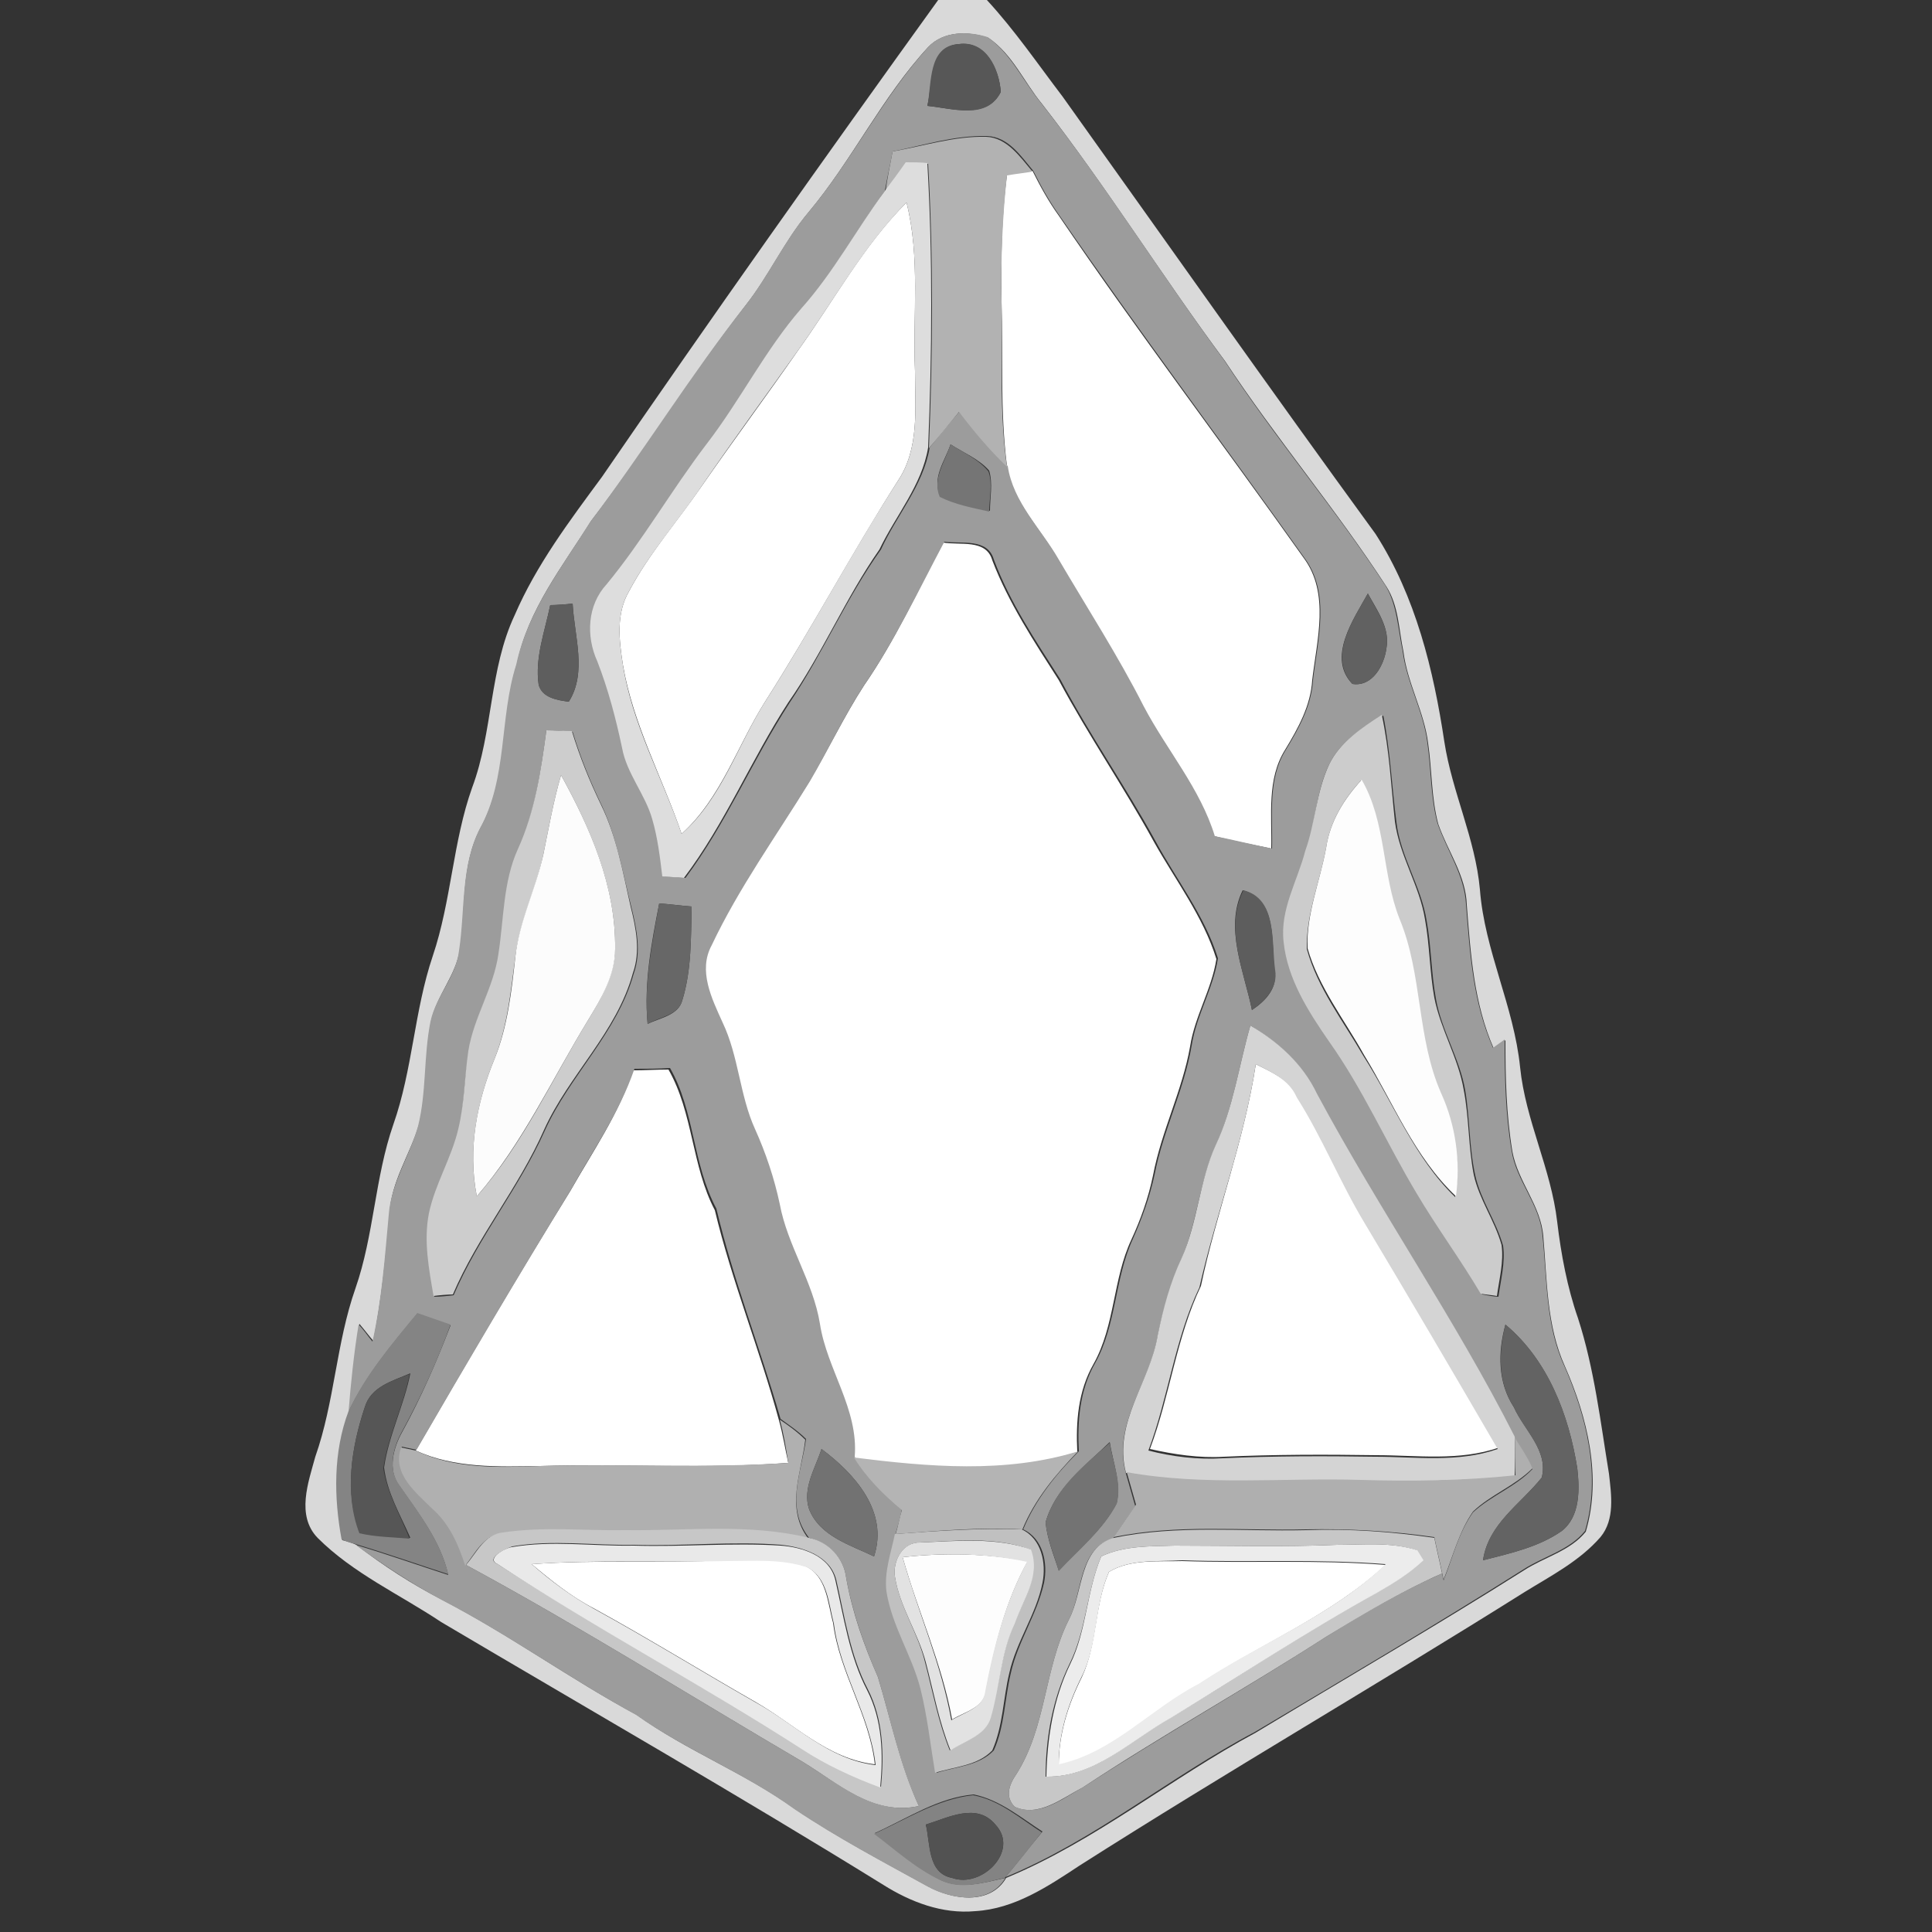 <?xml version="1.0" encoding="utf-8"?>
<!-- Generator: Adobe Illustrator 26.0.3, SVG Export Plug-In . SVG Version: 6.00 Build 0)  -->
<svg version="1.1" id="Layer_1" xmlns="http://www.w3.org/2000/svg" xmlns:xlink="http://www.w3.org/1999/xlink" x="0px" y="0px"
	 viewBox="0 0 250 250" style="enable-background:new 0 0 250 250;" xml:space="preserve">
<rect x="0" y="0" width="250" height="250" fill="#333333" stroke="none"/>
<style type="text/css">
	.st0{fill:#FFFFFF;}
	.st1{fill:#D9D9D9;}
	.st2{fill:#9C9C9C;}
	.st3{fill:#575757;}
	.st4{fill:#B2B2B2;}
	.st5{fill:#DDDDDD;}
	.st6{fill:#757575;}
	.st7{fill:#5E5E5E;}
	.st8{fill:#616161;}
	.st9{fill:#CCCCCC;}
	.st10{fill:#CDCDCD;}
	.st11{fill:#FCFCFC;}
	.st12{fill:#FDFDFD;}
	.st13{fill:#5D5D5D;}
	.st14{fill:#676767;}
	.st15{fill:#D4D4D4;}
	.st16{fill:#848484;}
	.st17{fill:#636363;}
	.st18{fill:#565656;}
	.st19{fill:#B0B0B0;}
	.st20{fill:#AFAFAF;}
	.st21{fill:#B4B4B4;}
	.st22{fill:#737373;}
	.st23{fill:#727272;}
	.st24{fill:#C7C7C7;}
	.st25{fill:#C0C0C0;}
	.st26{fill:#E2E2E2;}
	.st27{fill:#E9E9E9;}
	.st28{fill:#ECECEC;}
	.st29{fill:#838383;}
	.st30{fill:#525252;}
</style>
<g id="_x23_ffffffff">
	<path class="st0" d="M130.3,22.6c1.1-0.2,2.2-0.3,3.3-0.5c1,2,2.1,4,3.4,5.8c10.2,15,21.2,29.5,31.7,44.3
		c3.4,4.6,1.7,10.6,1.1,15.8c-0.2,3.3-1.8,6.2-3.5,9c-2.4,3.8-1.7,8.5-1.8,12.8c-2.5-0.5-4.9-1-7.4-1.6c-1.9-6.2-6.2-11.2-9.2-16.8
		c-3.4-6.5-7.3-12.7-11-19c-2.2-4-5.9-7.4-6.6-12.1c-0.9-7.1-0.5-14.2-0.7-21.3C129.5,33.5,129.6,28,130.3,22.6z"/>
	<path class="st0" d="M103.3,45.3c4.6-6.4,8.4-13.5,14-19.1c1.8,7.1,0.8,14.5,1.1,21.8c0,4.8,0.6,10-2.2,14.2
		c-6,9.4-11.2,19.2-17.2,28.6c-3.6,5.7-5.7,12.5-10.8,17.1c-2.5-7.3-6.3-14.2-7.6-21.9c-0.5-3.2-0.9-6.6,0.8-9.5
		c2.6-4.9,6.3-9.1,9.4-13.6C94.9,57,99.2,51.2,103.3,45.3z"/>
	<path class="st0" d="M111.8,88.7c4-5.8,7-12.3,10.2-18.5c2.2,0.4,5.6-0.5,6.4,2.3c2.1,5.5,5.4,10.5,8.6,15.5
		c3.8,7.1,8.4,13.8,12.3,20.9c2.8,5,6.4,9.7,8.1,15.2c-0.6,3.9-2.8,7.4-3.4,11.3c-1,5.7-3.7,10.9-4.8,16.7c-0.6,2.9-1.6,5.7-2.8,8.3
		c-2.4,5.1-2.1,11.1-4.9,16.1c-2,3.5-2.3,7.5-2.1,11.4c-9.4,2.9-19.4,2-29,0.8c0.5-6.2-3.6-11.3-4.5-17.2
		c-0.9-5.4-4.1-10.1-5.2-15.5c-0.7-3.4-1.8-6.6-3.2-9.7c-1.9-4.5-2.1-9.4-4.2-13.8c-1.4-3.1-3.2-6.7-1.4-10
		c3.5-7.5,8.4-14.2,12.7-21.2C107.2,97,109.2,92.7,111.8,88.7z"/>
	<path class="st0" d="M162.5,137.7c2,1,4.3,2,5.5,4.1c3.3,5.3,5.6,11,8.8,16.3c5.8,9.7,11.5,19.4,17.2,29.2c-5.2,1.8-10.6,1-15.9,1
		c-6.6-0.1-13.2-0.1-19.7,0.2c-3.2,0.2-6.5-0.3-9.6-1c2.6-6.9,3.4-14.4,6.6-21.1C157.4,156.9,161,147.6,162.5,137.7z"/>
	<path class="st0" d="M73.8,154.1c2.9-5.1,6.3-10,8.1-15.6c1.5,0,3.1-0.1,4.6-0.1c3.2,5.6,3,12.5,6,18.2c2.2,9.2,5.8,18,8.3,27.2
		c0.5,1.8,0.8,3.7,1.2,5.5c-10.7,0.8-21.4,0.1-32.1,0.4c-5.4,0.1-11.1,0.3-16.1-2C60.4,176.3,67,165.1,73.8,154.1z"/>
	<path class="st0" d="M68.8,202.4c8.4-0.6,16.8-0.1,25.2-0.5c3.4,0,7-0.3,10.3,0.8c2.7,1.3,2.8,4.8,3.5,7.3
		c0.8,6.4,4.7,11.9,5.4,18.3c-6.1-0.7-10.4-5.2-15.5-8.1c-7-4-13.8-8.2-20.9-12.1C73.9,206.6,71.3,204.5,68.8,202.4z"/>
	<path class="st0" d="M143.5,203.4c2.8-1.7,6.4-1.3,9.5-1.4c8.8,0.3,17.5-0.2,26.3,0.5c-7.1,6.6-16.2,10.2-24.2,15.5
		c-6.2,3.2-11,8.9-18.1,10.4c0-4,1.2-7.8,3-11.4C142,212.7,141.6,207.7,143.5,203.4z"/>
</g>
<g id="_x23_d9d9d9ff">
	<path class="st1" d="M121.4,0h6.3c3.6,3.9,6.6,8.3,9.8,12.5C151,31.4,164.3,50.3,178,69.1c5.2,8.1,7.5,17.6,8.9,26.9
		c1,6.5,4,12.5,4.6,19.1c0.6,7.9,4.4,15.1,5.2,23c0.7,6.9,4,13.1,4.8,20c0.5,4.2,1.3,8.5,2.7,12.5c2.1,6.5,2.9,13.4,4,20.1
		c0.3,2.7,0.8,5.9-1.1,8.2c-2.7,3.1-6.4,5-9.8,7.1c-19.1,12-38.6,23.3-57.6,35.4c-4.1,2.7-8.4,5.6-13.5,5.9
		c-4.3,0.4-8.4-1.2-11.9-3.4c-18.9-11.7-38.1-22.7-57.2-34c-5.4-3.6-11.4-6.3-16-10.9c-2.8-2.9-1.2-7.2-0.3-10.5
		c2.5-7.1,2.7-14.7,5.2-21.8c2.4-6.9,2.5-14.3,4.9-21.2c2.5-7.1,2.7-14.7,5.1-21.8c2.4-7.1,2.6-14.8,5.1-21.8
		c2.7-7.2,2.2-15.3,5.5-22.3c2.8-6.5,7.1-12.2,11.3-17.9C92.1,41,106.7,20.4,121.4,0 M120.1,6.1c-6,6.5-9.8,14.6-15.5,21.4
		c-3.1,3.7-5.1,8.2-8.1,12c-7,9-13,18.8-20,27.9c-3.7,5.9-8.2,11.5-9.6,18.5c-2.2,6.9-1.1,14.7-4.7,21.2c-2.6,4.9-1.9,10.5-2.7,15.8
		c-0.5,3.3-3,5.9-3.7,9.2c-0.9,4.4-0.5,9.1-1.6,13.5c-1.2,3.9-3.6,7.3-3.8,11.5c-0.5,5.5-1,11-2.1,16.4c-0.6-0.7-1.2-1.5-1.8-2.2
		c-0.6,3.8-0.9,7.6-1.3,11.3c-1.9,5.3-1.9,11.2-0.9,16.7c0.5,0.1,1.4,0.4,1.8,0.6c3.5,2.7,7.2,5.1,11.1,7.1
		c8.7,4.5,16.6,10.3,25.2,14.9c6.5,4.7,14,7.5,20.5,12.2c5.5,3.7,11.4,6.8,17.2,10c3.1,1.7,8,2.5,10.1-1.1
		c11.6-4.8,21.3-12.9,32.3-18.8c11.6-7,23.3-13.8,34.7-21c2.6-1.7,6-2.5,8-5c2.1-7.1,0.2-14.8-2.7-21.4c-2.4-5.3-2.3-11.2-2.8-16.8
		c-0.3-4-3.3-7.1-4-11c-0.8-4.8-0.9-9.6-0.9-14.4c-0.5,0.4-1,0.7-1.5,1.1c-2.6-5.9-3-12.3-3.5-18.6c-0.1-3.8-2.5-7-3.7-10.5
		c-0.9-3.4-0.8-7-1.3-10.4c-0.5-4.1-2.7-7.8-3.2-11.9c-0.6-2.8-0.6-5.9-2.2-8.4c-6.5-10-14.3-19.2-20.9-29.2
		c-8.1-10.9-15.3-22.5-23.7-33.3c-2.3-2.8-3.8-6.4-6.9-8.5C125.3,4,122.1,4,120.1,6.1z"/>
</g>
<g id="_x23_9c9c9cff">
	<path class="st2" d="M120.1,6.1c1.9-2.1,5.2-2.1,7.7-1.3c3,2.1,4.6,5.7,6.9,8.5c8.4,10.7,15.6,22.3,23.7,33.3
		c6.5,10,14.3,19.1,20.9,29.2c1.5,2.5,1.6,5.6,2.2,8.4c0.5,4.1,2.7,7.8,3.2,11.9c0.5,3.4,0.4,7,1.3,10.4c1.2,3.5,3.5,6.7,3.7,10.5
		c0.5,6.3,0.9,12.7,3.5,18.6c0.5-0.4,1-0.7,1.5-1.1c0,4.8,0.1,9.7,0.9,14.4c0.6,3.9,3.7,7,4,11c0.6,5.7,0.4,11.6,2.8,16.8
		c2.9,6.6,4.8,14.3,2.7,21.4c-2,2.5-5.4,3.3-8,5c-11.4,7.2-23.1,14.1-34.7,21c-11,5.8-20.7,14-32.3,18.8c1.6-1.9,3.2-4,4.8-5.9
		c-2.8-1.8-5.5-4.1-8.9-4.8c-4.6,0.4-8.6,3.1-12.8,5c2.8,2.1,5.4,4.5,8.6,6.1c2.6,1.2,5.6,0.3,8.3-0.3c-2.1,3.6-7,2.8-10.1,1.1
		c-5.8-3.2-11.7-6.3-17.2-10c-6.5-4.7-14-7.6-20.5-12.2c-8.6-4.7-16.5-10.4-25.2-14.9c-3.9-2.1-7.5-4.5-11.1-7.1c4,1.2,8,2.6,12,3.9
		c-1-4.4-3.8-7.9-6.3-11.5c-1.6-2.1-0.8-5,0.4-7.1c2.4-4.4,4.4-9,6.2-13.7c-1.4-0.5-2.9-1-4.3-1.5c-3.3,4-6.7,8-8.9,12.7
		c0.3-3.8,0.7-7.6,1.3-11.3c0.7,0.7,1.2,1.5,1.8,2.2c1.2-5.4,1.6-10.9,2.1-16.4c0.3-4.1,2.7-7.6,3.8-11.5c1.1-4.4,0.7-9,1.6-13.5
		c0.7-3.3,3.3-5.8,3.7-9.2c0.8-5.3,0.2-10.9,2.7-15.8c3.6-6.5,2.5-14.3,4.7-21.2c1.5-7,5.9-12.6,9.6-18.5c6.9-9.1,12.9-18.9,20-27.9
		c3-3.8,5-8.3,8.1-12C110.3,20.7,114.2,12.6,120.1,6.1 M120,13.7c3.1,0.3,7.7,1.8,9.5-1.8c-0.2-2.9-1.9-6.6-5.4-6.2
		C120.1,6,120.7,10.9,120,13.7 M115.5,19.6c-0.3,1.7-0.7,3.4-1,5.1c-3.6,5-6.6,10.5-10.6,15.2c-4.7,5.4-7.9,12-12.3,17.6
		c-4.6,5.8-8.2,12.3-12.9,18.1c-2.5,2.7-2.7,6.7-1.2,10c1.4,3.6,2.4,7.4,3.2,11.2c0.6,3.3,3,6,3.9,9.2c0.7,2.4,0.9,4.9,1.3,7.4
		c0.9,0.1,1.9,0.1,2.8,0.2c5.3-7.1,8.7-15.3,13.5-22.7c4.3-6.4,7.3-13.5,11.8-19.8c2-4.4,5.5-8.3,6.3-13.2c1.3-1.6,2.6-3.2,3.9-4.7
		c1.9,2.5,4,4.9,6.2,7.1c0.7,4.7,4.3,8.1,6.6,12.1c3.7,6.3,7.7,12.5,11,19c3,5.7,7.3,10.6,9.2,16.8c2.5,0.5,4.9,1.1,7.4,1.6
		c0.1-4.3-0.6-9,1.8-12.8c1.7-2.8,3.3-5.7,3.5-9c0.6-5.2,2.3-11.2-1.1-15.8c-10.5-14.8-21.4-29.3-31.7-44.3
		c-1.3-1.8-2.4-3.8-3.4-5.8c-1.6-1.9-3.2-4.4-6-4.5C123.5,17.5,119.5,18.8,115.5,19.6 M123,57.5c-0.7,2.1-2.5,4.4-1.3,6.7
		c2,1,4.2,1.4,6.4,1.9c0-1.7,0.4-3.5-0.1-5.2C126.7,59.4,124.7,58.6,123,57.5 M111.8,88.7c-2.6,4-4.6,8.3-7,12.4
		c-4.3,7-9.2,13.8-12.7,21.2c-1.8,3.3,0,6.9,1.4,10c2.1,4.4,2.2,9.4,4.2,13.8c1.4,3.1,2.5,6.4,3.2,9.7c1,5.4,4.3,10,5.2,15.5
		c0.9,5.9,5,11,4.5,17.2c1.6,2.6,3.8,4.8,6.1,6.8c-0.2,1-0.5,2.1-0.8,3.1c-0.5,2.4-1.4,4.9-1,7.5c0.7,4.5,3.3,8.3,4.4,12.6
		c0.9,3.6,1.3,7.2,1.9,10.9c2.5-0.8,5.5-0.9,7.4-2.9c1.4-3.1,1.4-6.7,2.2-10c0.9-4.1,3.4-7.6,4.3-11.7c0.5-2.5-0.1-5.7-2.7-6.9
		c1.6-3.9,4.3-7.2,7.2-10.1c-0.2-3.9,0.1-7.9,2.1-11.4c2.8-5,2.5-10.9,4.9-16.1c1.2-2.7,2.2-5.5,2.8-8.3c1.1-5.7,3.8-10.9,4.8-16.7
		c0.6-3.9,2.8-7.4,3.4-11.3c-1.7-5.5-5.4-10.2-8.1-15.2c-3.9-7.1-8.5-13.7-12.3-20.9c-3.2-5-6.5-9.9-8.6-15.5
		c-0.8-2.8-4.2-2-6.4-2.3C118.8,76.5,115.8,82.9,111.8,88.7 M71.2,78.3c-0.7,3.4-2,6.8-1.5,10.3c0.5,1.7,2.4,2,3.9,2.2
		c2.4-3.8,0.7-8.5,0.5-12.7C73.4,78.2,71.9,78.3,71.2,78.3 M175,88.5c2.6,0.4,4.1-2.4,4.4-4.6c0.5-2.6-1.2-4.9-2.4-7.1
		C175.1,80.2,171.7,85.1,175,88.5 M172,98.9c-1.7,3.5-1.8,7.6-2.9,11.3c-1.1,3.9-3.3,7.6-2.8,11.8c0.5,4.8,3.2,9,5.9,12.9
		c4.4,6.2,7.4,13.1,11.3,19.6c2.6,4.4,5.6,8.6,8.3,13c0.5,0.1,1.6,0.3,2.1,0.3c0.3-2.2,0.9-4.4,0.6-6.6c-0.9-3.2-2.9-5.9-3.6-9.1
		c-0.8-3.6-0.7-7.4-1.3-11c-0.7-4.1-3.1-7.8-3.8-11.9c-0.6-3.3-0.6-6.8-1.2-10.1c-0.7-4.4-3.4-8.3-3.9-12.7
		c-0.6-4.6-0.8-9.3-1.7-13.8C176.2,94.2,173.4,96,172,98.9 M70.7,94.5c-0.7,5.3-1.5,10.6-3.6,15.5c-1.9,4.3-1.8,9-2.5,13.5
		c-0.7,4.4-3.3,8.2-3.9,12.6c-0.6,3.3-0.6,6.8-1.3,10.1c-0.9,3.8-3,7.1-3.8,10.9c-0.7,3.6,0,7.2,0.6,10.7c0.6,0,1.8-0.1,2.5-0.2
		c3.2-7.5,8.5-13.9,11.8-21.3c3.2-7.1,9.4-12.7,11.5-20.3c1-2.8,0.4-5.8-0.3-8.6c-1.1-4.4-1.9-9-3.8-13.1c-1.5-3.1-2.8-6.3-3.8-9.6
		C72.9,94.6,71.8,94.5,70.7,94.5 M162,130.7c1.8-1.2,3.4-2.9,2.9-5.2c-0.4-3.6,0.4-9.1-4.1-10.3C158.4,120.1,161,125.7,162,130.7
		 M85.3,116.9c-1,5.1-2,10.3-1.5,15.6c1.6-0.8,4-1.1,4.5-3.1c1.2-3.9,1.1-8.1,1.2-12.1C88.2,117.2,86.7,117,85.3,116.9 M161.8,132.7
		c-1.5,5.2-2.2,10.6-4.5,15.6c-2.1,4.7-2.4,9.9-4.4,14.6c-1.4,3.2-2.4,6.6-3.1,10c-1,6.1-5.9,11.3-4.1,17.8c0.4,1.4,0.8,2.8,1.2,4.2
		c-1,1.4-1.9,2.8-2.9,4.2c-4.5,1.3-3.9,7.1-5.7,10.5c-3.2,6.4-2.9,13.9-6.8,20c-0.9,1.3-1.5,2.9-0.2,4.2c3.2,1.4,6.2-1.1,8.8-2.5
		c10.3-6.7,21.1-12.8,31.5-19.5c4.8-3,9.8-5.9,15-8.2l0.2,0.9c1.2-3,1.9-6.1,3.8-8.8c2.4-2.2,5.5-3.3,7.7-5.6
		c-0.7-1.4-1.5-2.7-2.3-4c-7.7-15.3-17.5-29.4-25.6-44.4C168.6,137.7,165.4,134.9,161.8,132.7 M73.8,154.1
		c-6.8,11.1-13.4,22.3-19.9,33.5c-0.5-0.1-1.4-0.3-1.9-0.4c-1.2,3.4,1.9,5.8,4,7.9c2.2,2,3.4,4.7,4.3,7.4c14.8,8,29.1,17,43.6,25.5
		c4.6,2.8,9.2,7,15,5.7c-2.5-5.3-3.6-11.1-5.3-16.7c-1.8-4.1-3.3-8.4-4.1-12.8c-0.3-2.6-2.3-4.6-4.8-5.2c-3.1-3.9-1-8.5-0.4-12.8
		c-1-1-2.2-1.8-3.3-2.6c-2.6-9.1-6.1-17.9-8.3-27.2c-3.1-5.8-2.8-12.6-6-18.2c-1.5,0.1-3.1,0.1-4.6,0.1
		C80.1,144.1,76.7,148.9,73.8,154.1 M194.8,171.4c-1,3.6-1,7.5,1.1,10.7c1.3,2.9,4.5,5.6,3.6,9.1c-2.8,3.5-6.9,6-7.6,10.7
		c3.5-0.9,7.2-1.7,10.2-3.8c2.4-1.9,2.3-5.4,2-8.1C203,183.1,200.3,176,194.8,171.4 M135.3,197c0.2,2.1,1,4.1,1.7,6.2
		c2.6-2.8,5.7-5.2,7.5-8.7c0.6-2.6-0.5-5.3-0.9-7.9C140.4,189.7,136.5,192.6,135.3,197 M106.3,187.5c-0.8,2.5-2.5,5.1-1.6,7.8
		c1.4,3.5,5.3,4.6,8.4,6.1C115,195.6,110.6,190.7,106.3,187.5z"/>
</g>
<g id="_x23_575757ff">
	<path class="st3" d="M120,13.7c0.6-2.8,0-7.8,4.1-8c3.5-0.5,5.2,3.2,5.4,6.2C127.7,15.6,123.2,14,120,13.7z"/>
</g>
<g id="_x23_b2b2b2ff">
	<path class="st4" d="M115.5,19.6c4-0.7,8-2,12.1-1.9c2.7,0.1,4.4,2.6,6,4.5c-1.1,0.2-2.2,0.3-3.3,0.5c-0.6,5.5-0.8,10.9-0.7,16.4
		c0.1,7.1-0.3,14.2,0.7,21.3c-2.3-2.2-4.3-4.6-6.2-7.1c-1.3,1.6-2.6,3.2-3.9,4.7c0.5-12.2,0.6-24.5-0.1-36.8c-0.7,0-2.1-0.1-2.8-0.1
		c-0.9,1.2-1.8,2.4-2.7,3.7C114.8,23,115.2,21.3,115.5,19.6z"/>
</g>
<g id="_x23_ddddddff">
	<path class="st5" d="M114.5,24.7c0.9-1.2,1.8-2.4,2.7-3.7c0.7,0,2.1,0,2.8,0.1c0.7,12.2,0.6,24.5,0.1,36.8
		c-0.8,4.9-4.2,8.8-6.3,13.2c-4.4,6.3-7.4,13.5-11.8,19.8c-4.8,7.4-8.2,15.7-13.5,22.7c-0.9-0.1-1.9-0.1-2.8-0.2
		c-0.3-2.5-0.6-5-1.3-7.4c-0.9-3.2-3.3-5.9-3.9-9.2c-0.8-3.8-1.8-7.6-3.2-11.2c-1.5-3.3-1.3-7.3,1.2-10c4.7-5.7,8.4-12.2,12.9-18.1
		c4.4-5.7,7.6-12.2,12.3-17.6C107.9,35.2,110.8,29.7,114.5,24.7 M103.3,45.3c-4.2,5.9-8.4,11.6-12.5,17.6c-3.1,4.6-6.8,8.7-9.4,13.6
		c-1.7,2.9-1.3,6.4-0.8,9.5c1.2,7.7,5.1,14.6,7.6,21.9c5.2-4.6,7.2-11.4,10.8-17.1c6-9.4,11.2-19.3,17.2-28.6
		c2.8-4.2,2.2-9.4,2.2-14.2c-0.3-7.3,0.7-14.7-1.1-21.8C111.7,31.9,107.9,38.9,103.3,45.3z"/>
</g>
<g id="_x23_757575ff">
	<path class="st6" d="M123,57.5c1.7,1.1,3.6,1.9,4.9,3.5c0.6,1.6,0.1,3.5,0.1,5.2c-2.2-0.5-4.4-0.9-6.4-1.9
		C120.6,62,122.3,59.7,123,57.5z"/>
</g>
<g id="_x23_5e5e5eff">
	<path class="st7" d="M71.2,78.3c0.7,0,2.2-0.1,2.9-0.2c0.2,4.1,1.9,8.9-0.5,12.7c-1.5-0.2-3.5-0.5-3.9-2.2
		C69.2,85.1,70.5,81.7,71.2,78.3z"/>
</g>
<g id="_x23_616161ff">
	<path class="st8" d="M175,88.5c-3.2-3.5,0.1-8.3,2-11.7c1.1,2.2,2.9,4.4,2.4,7.1C179.1,86.1,177.6,88.9,175,88.5z"/>
</g>
<g id="_x23_ccccccff">
	<path class="st9" d="M172,98.9c1.4-2.9,4.2-4.7,6.8-6.4c1,4.6,1.2,9.2,1.7,13.8c0.6,4.5,3.2,8.3,3.9,12.7c0.6,3.3,0.6,6.8,1.2,10.1
		c0.8,4.1,3.1,7.8,3.8,11.9c0.7,3.6,0.6,7.4,1.3,11c0.7,3.2,2.7,5.9,3.6,9.1c0.3,2.2-0.3,4.4-0.6,6.6c-0.5-0.1-1.6-0.2-2.1-0.3
		c-2.6-4.4-5.7-8.6-8.3-13c-3.9-6.5-6.9-13.4-11.3-19.6c-2.7-3.9-5.4-8.1-5.9-12.9c-0.5-4.2,1.8-7.9,2.8-11.8
		C170.2,106.5,170.3,102.5,172,98.9 M171.6,109.7c-0.8,4.4-2.6,8.6-2.5,13.1c1.4,5.1,4.7,9.3,7.3,13.8c3.9,6.1,6.6,13.2,11.9,18.3
		c0.7-4.5,0-9.1-1.9-13.3c-3.2-7.2-2.4-15.3-5.4-22.6c-2.4-5.8-1.7-12.5-4.9-18C173.9,103.4,172.1,106.3,171.6,109.7z"/>
</g>
<g id="_x23_cdcdcdff">
	<path class="st10" d="M70.7,94.5c1.1,0,2.2,0.1,3.3,0.1c1,3.3,2.3,6.5,3.8,9.6c2,4.1,2.8,8.7,3.8,13.1c0.7,2.8,1.3,5.8,0.3,8.6
		c-2.1,7.7-8.3,13.2-11.5,20.3c-3.3,7.5-8.6,13.8-11.8,21.3c-0.6,0-1.8,0.1-2.5,0.2c-0.6-3.5-1.3-7.1-0.6-10.7
		c0.8-3.8,2.9-7.1,3.8-10.9c0.8-3.3,0.8-6.7,1.3-10.1c0.7-4.4,3.3-8.2,3.9-12.6c0.7-4.5,0.6-9.3,2.5-13.5
		C69.2,105.1,70,99.7,70.7,94.5 M70.3,110.6c-0.9,4.4-3,8.5-3.6,13.1c-0.6,4.5-1,9-2.7,13.3c-2.3,5.6-3.5,11.8-2.3,17.8
		c6-6.8,9.7-15.1,14.4-22.8c1.7-2.8,3.4-5.8,3.5-9.2c0.1-8-3.2-15.6-7-22.5C71.6,103.7,71,107.2,70.3,110.6z"/>
</g>
<g id="_x23_fcfcfcff">
	<path class="st11" d="M70.3,110.6c0.7-3.4,1.3-6.9,2.3-10.3c3.8,6.9,7.1,14.4,7,22.5c0,3.4-1.8,6.4-3.5,9.2
		c-4.7,7.7-8.5,16-14.4,22.8c-1.2-6.1,0-12.2,2.3-17.8c1.7-4.2,2.2-8.8,2.7-13.3C67.2,119.2,69.3,115.1,70.3,110.6z"/>
</g>
<g id="_x23_fdfdfdff">
	<path class="st12" d="M171.6,109.7c0.5-3.4,2.3-6.3,4.6-8.8c3.2,5.5,2.6,12.2,4.9,18c3,7.2,2.2,15.4,5.4,22.6
		c1.9,4.2,2.5,8.8,1.9,13.3c-5.4-5.1-8.1-12.1-11.9-18.3c-2.5-4.5-5.9-8.8-7.3-13.8C169,118.3,170.8,114.1,171.6,109.7z"/>
	<path class="st12" d="M116.8,201.5c5.4-0.6,10.8-0.5,16.2,0.5c-2.9,5.2-4.3,11-5.4,16.7c-0.2,2.3-2.8,2.8-4.4,3.8
		C121.9,215.3,118.8,208.6,116.8,201.5z"/>
</g>
<g id="_x23_5d5d5dff">
	<path class="st13" d="M162,130.7c-1-5-3.6-10.6-1.1-15.5c4.4,1.1,3.6,6.7,4.1,10.3C165.4,127.8,163.7,129.5,162,130.7z"/>
</g>
<g id="_x23_676767ff">
	<path class="st14" d="M85.3,116.9c1.4,0.1,2.8,0.3,4.2,0.4c-0.1,4,0,8.2-1.2,12.1c-0.5,2-3,2.2-4.5,3.1
		C83.3,127.2,84.4,122,85.3,116.9z"/>
</g>
<g id="_x23_d4d4d4ff">
	<path class="st15" d="M161.8,132.7c3.6,2.1,6.8,5,8.6,8.8c8.1,15.1,17.9,29.2,25.6,44.4c0.1,1.7,0,3.4,0,5.1
		c-6.7,0.7-13.3,0.7-20,0.6c-10.1-0.3-20.3,0.8-30.3-1c-1.7-6.5,3.1-11.7,4.1-17.8c0.7-3.4,1.6-6.8,3.1-10c2.1-4.7,2.3-10,4.4-14.6
		C159.6,143.3,160.3,137.9,161.8,132.7 M162.5,137.7c-1.5,9.9-5.1,19.2-7.3,28.9c-3.2,6.7-4,14.2-6.6,21.1c3.1,0.8,6.4,1.2,9.6,1
		c6.6-0.3,13.2-0.3,19.7-0.2c5.3,0,10.8,0.8,15.9-1c-5.7-9.8-11.4-19.5-17.2-29.2c-3.2-5.3-5.5-11.1-8.8-16.3
		C166.8,139.7,164.6,138.8,162.5,137.7z"/>
</g>
<g id="_x23_848484ff">
	<path class="st16" d="M45.1,182.6c2.2-4.7,5.6-8.7,8.9-12.7c1.4,0.5,2.9,1,4.3,1.5c-1.7,4.7-3.8,9.3-6.2,13.7c-1.2,2.1-2,5-0.4,7.1
		c2.5,3.6,5.3,7.2,6.3,11.5c-4-1.3-8-2.7-12-3.9c-0.5-0.1-1.4-0.4-1.8-0.6C43.2,193.8,43.1,187.9,45.1,182.6 M47.2,182.1
		c-1.7,5.1-2.7,11.1-0.6,16.2c2.1,0.5,4.3,0.6,6.5,0.7c-1.3-3-3-5.8-3.4-9.1c0.6-4.2,2.6-8.1,3.4-12.2
		C50.8,178.7,48,179.4,47.2,182.1z"/>
</g>
<g id="_x23_636363ff">
	<path class="st17" d="M194.8,171.4c5.5,4.6,8.2,11.6,9.3,18.6c0.3,2.7,0.4,6.2-2,8.1c-3,2.1-6.7,2.9-10.2,3.8
		c0.7-4.8,4.9-7.3,7.6-10.7c0.9-3.5-2.3-6.1-3.6-9.1C193.8,178.9,193.9,175,194.8,171.4z"/>
</g>
<g id="_x23_565656ff">
	<path class="st18" d="M47.2,182.1c0.8-2.7,3.6-3.4,5.8-4.3c-0.8,4.2-2.8,8-3.4,12.2c0.5,3.2,2.2,6.1,3.4,9.1
		c-2.2-0.2-4.4-0.2-6.5-0.7C44.5,193.2,45.5,187.2,47.2,182.1z"/>
</g>
<g id="_x23_b0b0b0ff">
	<path class="st19" d="M100.9,183.7c1.2,0.8,2.3,1.6,3.3,2.6c-0.5,4.3-2.6,8.9,0.4,12.8c-7.8-1.9-15.8-0.9-23.7-1
		c-5.3,0.1-10.6-0.5-15.9,0.3c-2.4,0.2-3.5,2.6-4.8,4.2c-0.9-2.8-2.1-5.5-4.3-7.4c-2.1-2.1-5.2-4.5-4-7.9c0.5,0.1,1.4,0.3,1.9,0.4
		c5,2.4,10.7,2.2,16.1,2c10.7-0.3,21.4,0.3,32.1-0.4C101.7,187.3,101.4,185.5,100.9,183.7z"/>
</g>
<g id="_x23_afafafff">
	<path class="st20" d="M196,186c0.8,1.3,1.7,2.6,2.3,4c-2.3,2.3-5.4,3.4-7.7,5.6c-1.8,2.6-2.6,5.8-3.8,8.8l-0.2-0.9
		c-0.3-1.5-0.7-3.1-1-4.6c-5.5-0.8-11.1-1.1-16.6-1c-8.3,0.2-16.7-0.7-24.9,1c1-1.4,1.9-2.8,2.9-4.2c-0.4-1.4-0.8-2.8-1.2-4.2
		c10,1.8,20.2,0.7,30.3,1c6.7,0.2,13.4,0.1,20-0.6C196,189.4,196.1,187.7,196,186z"/>
</g>
<g id="_x23_b4b4b4ff">
	<path class="st21" d="M110.5,188.6c9.6,1.2,19.6,2.1,29-0.8c-2.9,3-5.6,6.2-7.2,10.1c-5.5-0.3-11,0.2-16.4,0.6
		c0.3-1,0.5-2.1,0.8-3.1C114.3,193.4,112.1,191.2,110.5,188.6z"/>
</g>
<g id="_x23_737373ff">
	<path class="st22" d="M135.3,197c1.2-4.4,5-7.4,8.3-10.3c0.4,2.6,1.6,5.2,0.9,7.9c-1.8,3.4-4.9,5.9-7.5,8.7
		C136.4,201.2,135.5,199.2,135.3,197z"/>
</g>
<g id="_x23_727272ff">
	<path class="st23" d="M106.3,187.5c4.3,3.2,8.7,8.1,6.8,13.9c-3.1-1.5-7-2.6-8.4-6.1C103.8,192.6,105.5,190,106.3,187.5z"/>
</g>
<g id="_x23_c7c7c7ff">
	<path class="st24" d="M60.3,202.5c1.4-1.6,2.4-4,4.8-4.2c5.3-0.8,10.6-0.2,15.9-0.3c7.9,0.1,15.9-0.9,23.7,1
		c2.5,0.5,4.5,2.6,4.8,5.2c0.8,4.5,2.3,8.7,4.1,12.8c1.7,5.6,2.8,11.3,5.3,16.7c-5.9,1.3-10.4-2.9-15-5.7
		C89.4,219.5,75.1,210.5,60.3,202.5 M64.4,202.4c12.9,8.3,26.4,15.6,39.4,23.8c3.2,2.1,6.6,3.7,10.2,5c0.4-4.2,0.3-8.7-1.7-12.6
		c-2.3-4.4-3-9.4-4.1-14.2c-0.8-3.1-4.3-4.2-7.1-4.5c-6.3-0.5-12.7,0.2-19,0c-5.3,0.1-10.6-0.7-15.8,0.2
		C65.4,200.4,62.7,201.7,64.4,202.4z"/>
	<path class="st24" d="M144.1,199c8.2-1.7,16.6-0.8,24.9-1c5.6-0.2,11.1,0.2,16.6,1c0.3,1.5,0.7,3.1,1,4.6c-5.2,2.3-10.1,5.2-15,8.2
		c-10.4,6.7-21.2,12.7-31.5,19.5c-2.7,1.4-5.7,3.9-8.8,2.5c-1.3-1.3-0.7-2.9,0.2-4.2c3.9-6.1,3.6-13.6,6.8-20
		C140.2,206,139.6,200.3,144.1,199 M142.5,201.4c-1.9,4.5-1.9,9.5-4.1,13.9c-2.2,4.5-3.1,9.6-3.1,14.6c6.4,0.1,10.9-4.7,16.1-7.6
		c8.9-5.3,17.5-11.2,26.7-16.2c2.1-1.2,4.2-2.5,6-4.2c-0.2-0.3-0.6-1-0.8-1.3c-3.3-1.1-6.9-0.7-10.4-0.7c-7,0.3-14,0.1-21,0.1
		C148.8,200.1,145.4,200,142.5,201.4z"/>
</g>
<g id="_x23_c0c0c0ff">
	<path class="st25" d="M115.8,198.5c5.5-0.4,11-0.8,16.4-0.6c2.6,1.2,3.2,4.4,2.7,6.9c-0.8,4.1-3.4,7.6-4.3,11.7
		c-0.8,3.3-0.8,6.8-2.2,10c-1.9,2-4.9,2.1-7.4,2.9c-0.6-3.6-1-7.3-1.9-10.9c-1.1-4.3-3.7-8.1-4.4-12.6
		C114.4,203.4,115.3,200.9,115.8,198.5 M115.8,204c0.6,3.9,3,7.3,3.9,11.1c1,3.8,1.7,7.7,3.2,11.4c1.8-1.2,4.5-1.9,5.2-4.2
		c1.2-4,1.4-8.3,3.1-12.2c1.2-3,3.4-6.2,2.1-9.6c-4.6-1.7-9.6-1.1-14.3-0.9C116.8,199.6,115.5,202,115.8,204z"/>
</g>
<g id="_x23_e2e2e2ff">
	<path class="st26" d="M115.8,204c-0.3-2,1-4.5,3.3-4.4c4.8-0.2,9.8-0.7,14.3,0.9c1.3,3.4-1,6.5-2.1,9.6c-1.8,3.8-1.9,8.1-3.1,12.2
		c-0.7,2.3-3.4,3-5.2,4.2c-1.5-3.7-2.2-7.6-3.2-11.4C118.8,211.3,116.4,207.9,115.8,204 M116.8,201.5c2,7.1,5,13.8,6.3,21.1
		c1.6-1,4.2-1.6,4.4-3.8c1.1-5.8,2.6-11.5,5.4-16.7C127.7,201,122.2,200.9,116.8,201.5z"/>
</g>
<g id="_x23_e9e9e9ff">
	<path class="st27" d="M64.4,202.4c-1.6-0.7,1-2.1,1.8-2.2c5.2-0.9,10.5-0.1,15.8-0.2c6.3,0.2,12.7-0.4,19,0
		c2.8,0.2,6.4,1.3,7.1,4.5c1.1,4.8,1.8,9.8,4.1,14.2c2,3.9,2.1,8.3,1.7,12.6c-3.5-1.3-7-2.9-10.2-5C90.8,218,77.2,210.8,64.4,202.4
		 M68.8,202.4c2.5,2.2,5.2,4.2,8.1,5.8c7.1,3.9,13.9,8.1,20.9,12.1c5.1,2.8,9.4,7.4,15.5,8.1c-0.7-6.4-4.6-11.9-5.4-18.3
		c-0.7-2.6-0.8-6-3.5-7.3c-3.3-1.1-6.9-0.8-10.3-0.8C85.6,202.2,77.2,201.8,68.8,202.4z"/>
</g>
<g id="_x23_ecececff">
	<path class="st28" d="M142.5,201.4c2.9-1.4,6.3-1.3,9.5-1.4c7,0,14,0.2,21-0.1c3.4,0,7-0.4,10.4,0.7c0.2,0.3,0.6,1,0.8,1.3
		c-1.8,1.7-3.9,3-6,4.2c-9.1,5-17.8,10.8-26.7,16.2c-5.2,2.9-9.8,7.7-16.1,7.6c0.1-5,0.9-10.1,3.1-14.6
		C140.6,211,140.6,205.9,142.5,201.4 M143.5,203.4c-1.9,4.3-1.4,9.3-3.5,13.5c-1.8,3.6-3,7.4-3,11.4c7-1.5,11.9-7.2,18.1-10.4
		c8-5.3,17.2-8.8,24.2-15.5c-8.8-0.7-17.5-0.2-26.3-0.5C149.8,202.1,146.3,201.7,143.5,203.4z"/>
</g>
<g id="_x23_838383ff">
	<path class="st29" d="M113.1,237.3c4.2-1.9,8.2-4.5,12.8-5c3.4,0.6,6.1,3,8.9,4.8c-1.6,2-3.1,4-4.8,5.9c-2.7,0.6-5.6,1.6-8.3,0.3
		C118.5,241.8,115.9,239.4,113.1,237.3 M119.8,236.1c0.6,2.4,0.2,6.3,3.4,6.9c3.8,1.4,8.8-3.5,5.6-6.9
		C126.4,233.2,122.7,235.2,119.8,236.1z"/>
</g>
<g id="_x23_525252ff">
	<path class="st30" d="M119.8,236.1c2.9-0.9,6.6-2.9,9,0c3.2,3.4-1.8,8.3-5.6,6.9C120,242.4,120.4,238.6,119.8,236.1z"/>
</g>
</svg>
